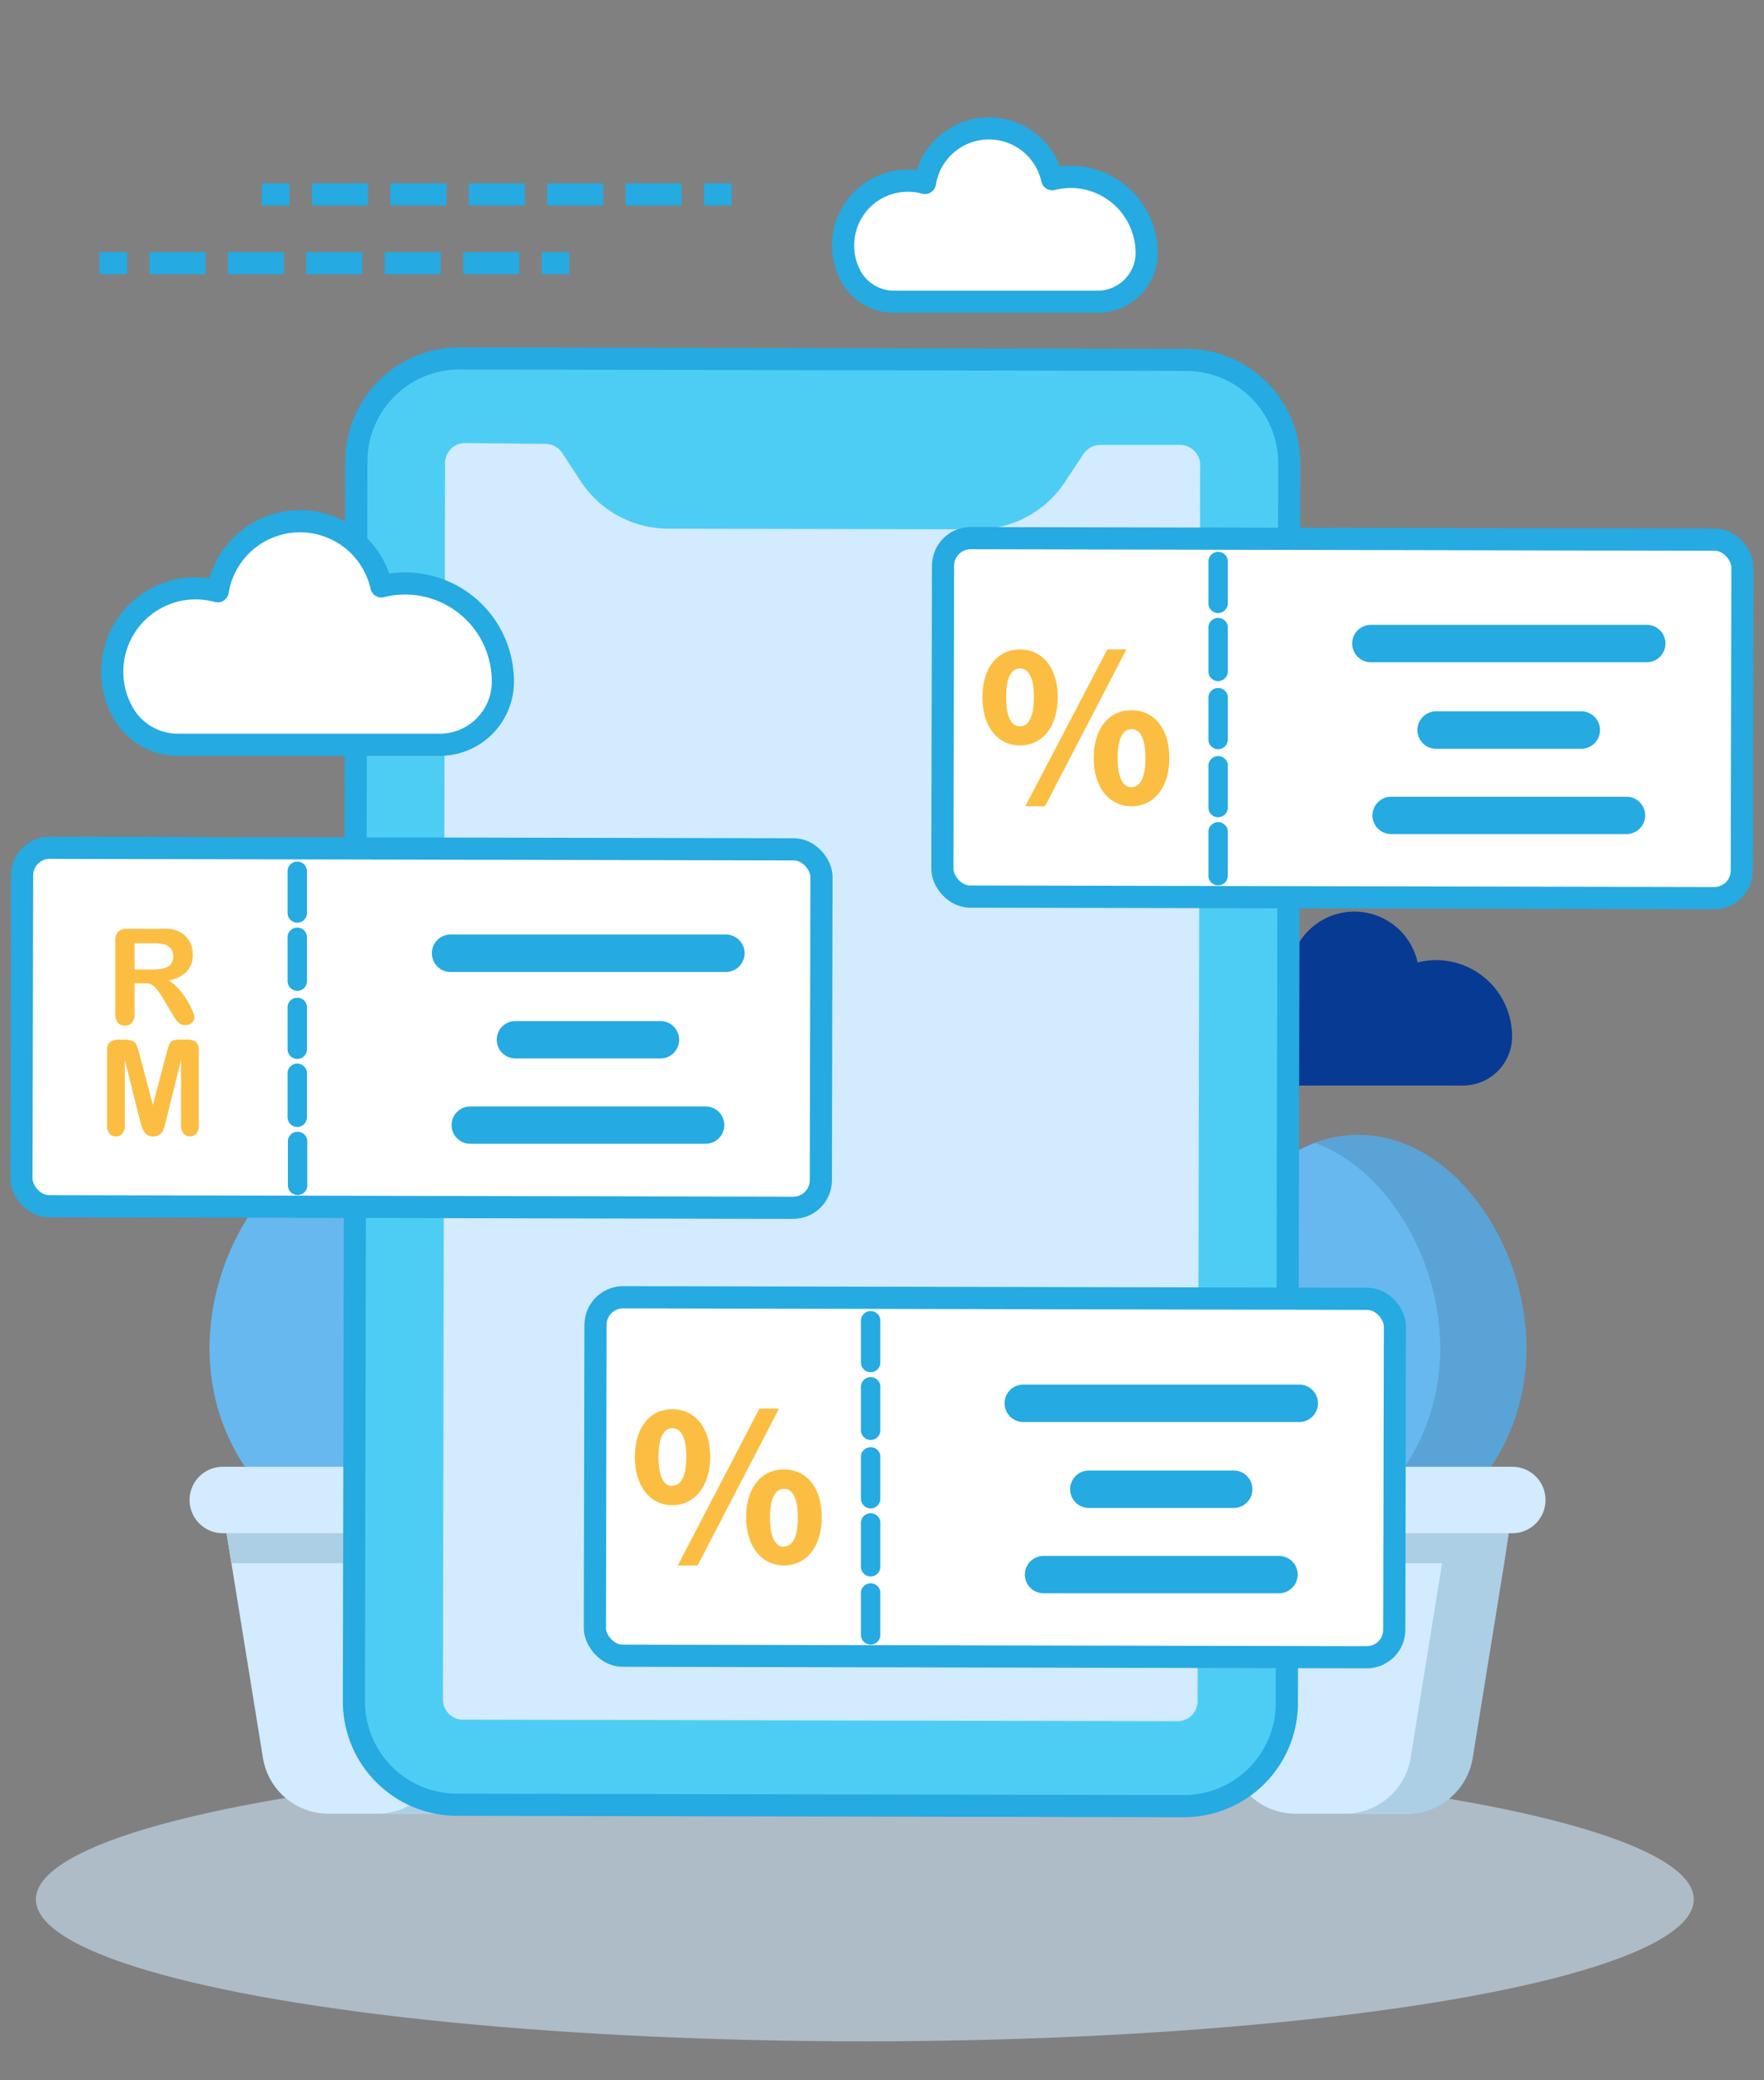 <svg xmlns="http://www.w3.org/2000/svg" viewBox="0 0 159.3 187.8"><rect x="0" y="0" width="159.3" height="187.8" fill="#808080" stroke="none"/><title>section3</title><g id="bcea97c9-e53e-4a5d-b780-65193d47cb9c" data-name="OBJECTS"><ellipse cx="78.1" cy="171.48" rx="74.86" ry="12.81" style="fill:#d2ebff;opacity:0.56"/><path d="M137.85,121.72c0-9.62-6.79-19.26-15.17-19.26s-15.17,9.64-15.17,19.26,6.79,17.41,15.17,17.41S137.85,131.33,137.85,121.72Z" style="fill:#67b8ef"/><path d="M122.68,102.46a11.15,11.15,0,0,0-3.89.74c6.48,2.39,11.27,10.45,11.27,18.52s-4.79,14.83-11.27,16.81a13.57,13.57,0,0,0,3.89.6c8.38,0,15.17-7.8,15.17-17.41S131.06,102.46,122.68,102.46Z" style="fill:#34648c;opacity:0.25"/><path d="M49.25,121.72c0-9.62-6.79-19.26-15.16-19.26s-15.17,9.64-15.17,19.26,6.79,17.41,15.17,17.41S49.25,131.33,49.25,121.72Z" style="fill:#67b8ef"/><path d="M34.09,102.46a11.25,11.25,0,0,0-3.9.74c6.49,2.39,11.28,10.45,11.28,18.52s-4.79,14.83-11.28,16.81a13.7,13.7,0,0,0,3.9.6c8.37,0,15.16-7.8,15.16-17.41S42.46,102.46,34.09,102.46Z" style="fill:#34648c;opacity:0.25"/><path d="M20.44,138.3l3.31,20.44a6,6,0,0,0,5.9,5H39.71a6,6,0,0,0,5.91-5l3.3-20.44Z" style="fill:#d2ebff"/><path d="M48.92,138.3H20.44l.46,2.83h22L40,158.74a6,6,0,0,1-5.9,5h5.6a6,6,0,0,0,5.91-5l2.85-17.61h0Z" style="fill:#accfe5"/><path d="M49.24,132.42H20.12a3,3,0,0,0-3,3h0a3,3,0,0,0,3,3H49.24a3,3,0,0,0,3-3h0A3,3,0,0,0,49.24,132.42Z" style="fill:#d2ebff"/><path d="M107.78,138.3l3.3,20.44a6,6,0,0,0,5.9,5h10.07a6,6,0,0,0,5.9-5l3.31-20.44Z" style="fill:#d2ebff"/><path d="M136.26,138.3H107.78l.45,2.83h22l-2.85,17.61a6,6,0,0,1-5.9,5h5.61a6,6,0,0,0,5.9-5l2.85-17.61h0Z" style="fill:#accfe5"/><path d="M136.57,132.42H107.46a3,3,0,0,0-3,3h0a3,3,0,0,0,3,3h29.11a3,3,0,0,0,3-3h0A3,3,0,0,0,136.57,132.42Z" style="fill:#d2ebff"/><path d="M113.76,98H132.1a4.43,4.43,0,0,0,4.45-4.29v-.17a6.88,6.88,0,0,0-6.67-6.86,7.17,7.17,0,0,0-1.86.21,5.85,5.85,0,0,0-11.49.34,5.57,5.57,0,0,0-1.79-.2,5.83,5.83,0,0,0-5.6,5.92,5.76,5.76,0,0,0,.8,2.88A4.43,4.43,0,0,0,113.76,98Z" style="fill:#073a93"/><path d="M107.16,32.49l-65.68-.13a9.31,9.31,0,0,0-9.3,9.26l-.22,112a9.32,9.32,0,0,0,9.27,9.31l65.68.13a9.31,9.31,0,0,0,9.3-9.26l.22-112A9.32,9.32,0,0,0,107.16,32.49Z" style="fill:#4ecdf4;stroke:#25aae1;stroke-linecap:round;stroke-linejoin:round;stroke-width:2px"/><path d="M106.57,40.17l-7.2,0a1.85,1.85,0,0,0-1.52.81l-1.7,2.57a9.49,9.49,0,0,1-7.93,4.24l-27.86-.06a9.47,9.47,0,0,1-7.91-4.27l-1.69-2.58a1.83,1.83,0,0,0-1.51-.81L42,40a1.81,1.81,0,0,0-1.81,1.81L40,153.44a1.81,1.81,0,0,0,1.81,1.81l64.53.14a1.81,1.81,0,0,0,1.81-1.81L108.38,42A1.81,1.81,0,0,0,106.57,40.17Z" style="fill:#d2ebff"/><rect x="85.13" y="48.65" width="72.19" height="32.36" rx="2.49" ry="2.49" transform="translate(0.14 -0.25) rotate(0.12)" style="fill:#fff;stroke:#25aae1;stroke-linecap:round;stroke-linejoin:round;stroke-width:2px"/><path d="M148.71,56.41H123.8a1.69,1.69,0,0,0-1.69,1.69h0a1.69,1.69,0,0,0,1.69,1.69h24.91a1.69,1.69,0,0,0,1.69-1.69h0A1.69,1.69,0,0,0,148.71,56.41Z" style="fill:#25aae1"/><path d="M142.8,64.22H129.71A1.69,1.69,0,0,0,128,65.91h0a1.69,1.69,0,0,0,1.69,1.69H142.8a1.69,1.69,0,0,0,1.69-1.69h0A1.69,1.69,0,0,0,142.8,64.22Z" style="fill:#25aae1"/><path d="M146.88,71.93H125.63a1.69,1.69,0,0,0-1.69,1.69h0a1.69,1.69,0,0,0,1.69,1.68h21.25a1.69,1.69,0,0,0,1.69-1.68h0A1.69,1.69,0,0,0,146.88,71.93Z" style="fill:#25aae1"/><path d="M16.09,67.24H39.68a5.7,5.7,0,0,0,5.73-5.52V61.5a8.83,8.83,0,0,0-8.58-8.82,8.94,8.94,0,0,0-2.39.26,7.53,7.53,0,0,0-14.78.44,7.66,7.66,0,0,0-2.31-.26,7.53,7.53,0,0,0-6.18,11.33A5.69,5.69,0,0,0,16.09,67.24Z" style="fill:#fff;stroke:#25aae1;stroke-linecap:round;stroke-linejoin:round;stroke-width:2px"/><path d="M80.76,27.24H99.1A4.43,4.43,0,0,0,103.55,23v-.17a6.88,6.88,0,0,0-6.67-6.86,7.17,7.17,0,0,0-1.86.21,5.85,5.85,0,0,0-11.49.34,5.57,5.57,0,0,0-1.79-.2,5.83,5.83,0,0,0-5.6,5.92,5.76,5.76,0,0,0,.8,2.88A4.43,4.43,0,0,0,80.76,27.24Z" style="fill:#fff;stroke:#25aae1;stroke-linecap:round;stroke-linejoin:round;stroke-width:2px"/><path d="M110,55.35a.88.88,0,0,1-.87-.88V50.61a.88.88,0,0,1,1.75,0v3.86A.89.89,0,0,1,110,55.35Z" style="fill:#25aae1"/><path d="M110,61.49a.87.87,0,0,1-.87-.87V56.76a.88.88,0,1,1,1.75,0v3.86A.88.88,0,0,1,110,61.49Z" style="fill:#25aae1"/><path d="M110,67.64a.87.87,0,0,1-.87-.88V62.9a.88.88,0,0,1,1.75,0v3.86A.88.88,0,0,1,110,67.64Z" style="fill:#25aae1"/><path d="M110,73.78a.87.87,0,0,1-.87-.87V69.05a.88.88,0,0,1,1.75,0v3.86A.88.88,0,0,1,110,73.78Z" style="fill:#25aae1"/><path d="M110,79.93a.87.87,0,0,1-.87-.88V75.2a.88.88,0,1,1,1.75,0v3.85A.88.88,0,0,1,110,79.93Z" style="fill:#25aae1"/><rect x="1.97" y="76.61" width="72.19" height="32.36" rx="2.49" ry="2.49" transform="translate(0.19 -0.08) rotate(0.12)" style="fill:#fff;stroke:#25aae1;stroke-linecap:round;stroke-linejoin:round;stroke-width:2px"/><path d="M65.55,84.37H40.64A1.69,1.69,0,0,0,39,86.06h0a1.69,1.69,0,0,0,1.69,1.69H65.55a1.69,1.69,0,0,0,1.69-1.69h0A1.69,1.69,0,0,0,65.55,84.37Z" style="fill:#25aae1"/><path d="M59.64,92.18H46.55a1.69,1.69,0,0,0-1.69,1.69h0a1.69,1.69,0,0,0,1.69,1.69H59.64a1.69,1.69,0,0,0,1.69-1.69h0A1.69,1.69,0,0,0,59.64,92.18Z" style="fill:#25aae1"/><path d="M63.72,99.89H42.47a1.69,1.69,0,0,0-1.69,1.68h0a1.69,1.69,0,0,0,1.69,1.69H63.72a1.69,1.69,0,0,0,1.69-1.69h0A1.69,1.69,0,0,0,63.72,99.89Z" style="fill:#25aae1"/><path d="M26.85,83.3a.88.88,0,0,1-.88-.87V78.57a.88.88,0,0,1,1.75,0v3.86A.87.87,0,0,1,26.85,83.3Z" style="fill:#25aae1"/><path d="M26.85,89.45a.88.88,0,0,1-.88-.87V84.72a.88.88,0,1,1,1.75,0v3.86A.87.87,0,0,1,26.85,89.45Z" style="fill:#25aae1"/><path d="M26.85,95.6a.88.88,0,0,1-.88-.88V90.86a.88.88,0,0,1,1.75,0v3.86A.87.87,0,0,1,26.85,95.6Z" style="fill:#25aae1"/><path d="M26.85,101.74a.88.88,0,0,1-.88-.87V97a.88.88,0,1,1,1.75,0v3.86A.87.87,0,0,1,26.85,101.74Z" style="fill:#25aae1"/><path d="M26.85,107.89A.88.88,0,0,1,26,107v-3.85a.88.88,0,1,1,1.75,0V107A.87.87,0,0,1,26.85,107.89Z" style="fill:#25aae1"/><rect x="53.75" y="117.19" width="72.19" height="32.36" rx="2.49" ry="2.49" transform="translate(0.28 -0.19) rotate(0.12)" style="fill:#fff;stroke:#25aae1;stroke-linecap:round;stroke-linejoin:round;stroke-width:2px"/><path d="M117.33,125H92.41a1.69,1.69,0,0,0-1.69,1.69h0a1.69,1.69,0,0,0,1.69,1.69h24.92a1.69,1.69,0,0,0,1.69-1.69h0A1.69,1.69,0,0,0,117.33,125Z" style="fill:#25aae1"/><path d="M111.42,132.76H98.32a1.69,1.69,0,0,0-1.68,1.69h0a1.69,1.69,0,0,0,1.68,1.69h13.1a1.69,1.69,0,0,0,1.68-1.69h0A1.69,1.69,0,0,0,111.42,132.76Z" style="fill:#25aae1"/><path d="M115.5,140.47H94.24a1.69,1.69,0,0,0-1.69,1.68h0a1.69,1.69,0,0,0,1.69,1.69H115.5a1.69,1.69,0,0,0,1.69-1.69h0A1.69,1.69,0,0,0,115.5,140.47Z" style="fill:#25aae1"/><path d="M78.62,123.88a.87.87,0,0,1-.87-.87v-3.86a.88.88,0,0,1,1.75,0V123A.87.87,0,0,1,78.62,123.88Z" style="fill:#25aae1"/><path d="M78.62,130a.87.87,0,0,1-.87-.87V125.3a.88.88,0,1,1,1.75,0v3.86A.87.87,0,0,1,78.62,130Z" style="fill:#25aae1"/><path d="M78.62,136.18a.88.88,0,0,1-.87-.88v-3.86a.88.88,0,0,1,1.75,0v3.86A.88.88,0,0,1,78.62,136.18Z" style="fill:#25aae1"/><path d="M78.62,142.32a.87.87,0,0,1-.87-.87v-3.86a.88.88,0,1,1,1.75,0v3.86A.87.87,0,0,1,78.62,142.32Z" style="fill:#25aae1"/><path d="M78.62,148.47a.87.87,0,0,1-.87-.88v-3.86a.88.88,0,0,1,1.75,0v3.86A.87.87,0,0,1,78.62,148.47Z" style="fill:#25aae1"/></g><g id="276213f5-75c5-42fc-a4ce-2e9caa9da1d6" data-name="Layer 6"><path d="M102.18,64.12c-2,0-3.41,1.59-3.41,4.31s1.44,4.36,3.41,4.36,3.42-1.62,3.42-4.36S104.15,64.12,102.18,64.12Zm0,6.95c-.69,0-1.25-.69-1.25-2.64s.56-2.6,1.25-2.6,1.26.65,1.26,2.6S102.87,71.07,102.18,71.07Zm-6.66-8.13c0-2.72-1.44-4.31-3.41-4.31s-3.39,1.59-3.39,4.31,1.42,4.36,3.39,4.36S95.52,65.69,95.52,62.94Zm-3.41,2.64c-.69,0-1.25-.69-1.25-2.64s.56-2.59,1.25-2.59,1.26.67,1.26,2.59S92.8,65.58,92.11,65.58ZM100,58.63,92.59,72.79h1.78l7.35-14.16Z" style="fill:#fbbe42"/><path d="M70.8,132.66c-2,0-3.42,1.59-3.42,4.31s1.45,4.36,3.42,4.36,3.41-1.62,3.41-4.36S72.77,132.66,70.8,132.66Zm0,7c-.69,0-1.26-.69-1.26-2.64s.57-2.6,1.26-2.6,1.25.65,1.25,2.6S71.49,139.61,70.8,139.61Zm-6.66-8.13c0-2.72-1.45-4.31-3.42-4.31s-3.39,1.59-3.39,4.31,1.43,4.36,3.39,4.36S64.14,134.23,64.14,131.48Zm-3.42,2.64c-.69,0-1.25-.69-1.25-2.64s.56-2.59,1.25-2.59,1.26.67,1.26,2.59S61.42,134.12,60.72,134.12Zm7.86-7-7.37,14.16H63l7.35-14.16Z" style="fill:#fbbe42"/><path d="M12.76,88.78h-.61v2.76a1.14,1.14,0,0,1-.24.8.81.81,0,0,1-.62.26.82.82,0,0,1-.65-.27,1.22,1.22,0,0,1-.23-.79V84.93a1.12,1.12,0,0,1,.26-.82,1.09,1.09,0,0,1,.81-.25h2.83a9.23,9.23,0,0,1,1,0,2.43,2.43,0,0,1,.75.2,2.18,2.18,0,0,1,1.19,1.22,2.42,2.42,0,0,1,.16.89,2.18,2.18,0,0,1-.54,1.54,3.13,3.13,0,0,1-1.64.81,3.41,3.41,0,0,1,.88.73,7.43,7.43,0,0,1,.75,1,7.36,7.36,0,0,1,.52,1,2,2,0,0,1,.18.6.57.57,0,0,1-.11.34.73.73,0,0,1-.29.26,1,1,0,0,1-.43.1.89.89,0,0,1-.5-.14,1.42,1.42,0,0,1-.34-.35c-.1-.14-.23-.35-.39-.62l-.7-1.16a5.84,5.84,0,0,0-.67-1,1.54,1.54,0,0,0-.6-.46A2.11,2.11,0,0,0,12.76,88.78Zm1-3.61H12.15v2.36h1.56a4.54,4.54,0,0,0,1.06-.11,1.19,1.19,0,0,0,.65-.37,1.05,1.05,0,0,0,.23-.72,1.16,1.16,0,0,0-.18-.63,1.13,1.13,0,0,0-.51-.4A3.48,3.48,0,0,0,13.76,85.17Z" style="fill:#fbbe42"/><path d="M12.64,101.16l-1.37-5.48v5.93a1.11,1.11,0,0,1-.22.74.74.74,0,0,1-.59.25.72.72,0,0,1-.57-.25,1.06,1.06,0,0,1-.22-.74V94.82a.86.86,0,0,1,.29-.76,1.42,1.42,0,0,1,.79-.2h.54A2.07,2.07,0,0,1,12,94a.59.59,0,0,1,.32.32,4.94,4.94,0,0,1,.24.74l1.25,4.7L15.06,95a4.94,4.94,0,0,1,.24-.74.59.59,0,0,1,.32-.32,2.07,2.07,0,0,1,.71-.09h.54a1.42,1.42,0,0,1,.79.2.86.86,0,0,1,.29.76v6.79a1.06,1.06,0,0,1-.22.74.72.72,0,0,1-.59.25.69.69,0,0,1-.56-.25,1.06,1.06,0,0,1-.23-.74V95.68L15,101.16c-.09.35-.17.61-.22.78a1,1,0,0,1-.32.45.89.89,0,0,1-.63.21,1.08,1.08,0,0,1-.52-.13.87.87,0,0,1-.32-.34,2.11,2.11,0,0,1-.19-.46C12.74,101.51,12.69,101.34,12.64,101.16Z" style="fill:#fbbe42"/></g><g id="16f41445-1dd3-403a-a10e-541922095890" data-name="Layer 10"><g id="d4e342a5-a8c6-4738-be5d-a2159df19649" data-name="&lt;Group&gt;"><g id="ba92501e-808a-4b37-897b-cb1120513d07" data-name="&lt;Group&gt;"><line id="0f90debe-2fb3-4a42-9847-c59db30bd4d9" data-name="&lt;Path&gt;" x1="23.64" y1="17.55" x2="26.14" y2="17.55" style="fill:none;stroke:#25aae1;stroke-miterlimit:10;stroke-width:2px"/><line id="5877a258-673c-4a23-8114-ee377068fbeb" data-name="&lt;Path&gt;" x1="28.17" y1="17.55" x2="62.56" y2="17.55" style="fill:none;stroke:#25aae1;stroke-miterlimit:10;stroke-width:2px;stroke-dasharray:5.058,2.023"/><line id="34424830-f6d5-4ccd-8d1c-8533d1a98b80" data-name="&lt;Path&gt;" x1="63.58" y1="17.55" x2="66.08" y2="17.55" style="fill:none;stroke:#25aae1;stroke-miterlimit:10;stroke-width:2px"/></g></g><g id="7b1d7446-a00b-4666-bb40-40c9a7259b57" data-name="&lt;Group&gt;"><g id="c05eec16-acb0-4956-8051-f54d498f7e78" data-name="&lt;Group&gt;"><line id="0a316385-c636-4822-b041-c61d1f2fd378" data-name="&lt;Path&gt;" x1="8.98" y1="23.76" x2="11.48" y2="23.76" style="fill:none;stroke:#25aae1;stroke-miterlimit:10;stroke-width:2px"/><line id="33d6d53a-8c96-4d5c-89d9-984ccc0afbfe" data-name="&lt;Path&gt;" x1="13.5" y1="23.76" x2="47.9" y2="23.76" style="fill:none;stroke:#25aae1;stroke-miterlimit:10;stroke-width:2px;stroke-dasharray:5.058,2.023"/><line id="d0d5514e-58a0-4598-842d-61451e8cf626" data-name="&lt;Path&gt;" x1="48.91" y1="23.76" x2="51.41" y2="23.76" style="fill:none;stroke:#25aae1;stroke-miterlimit:10;stroke-width:2px"/></g></g></g></svg>